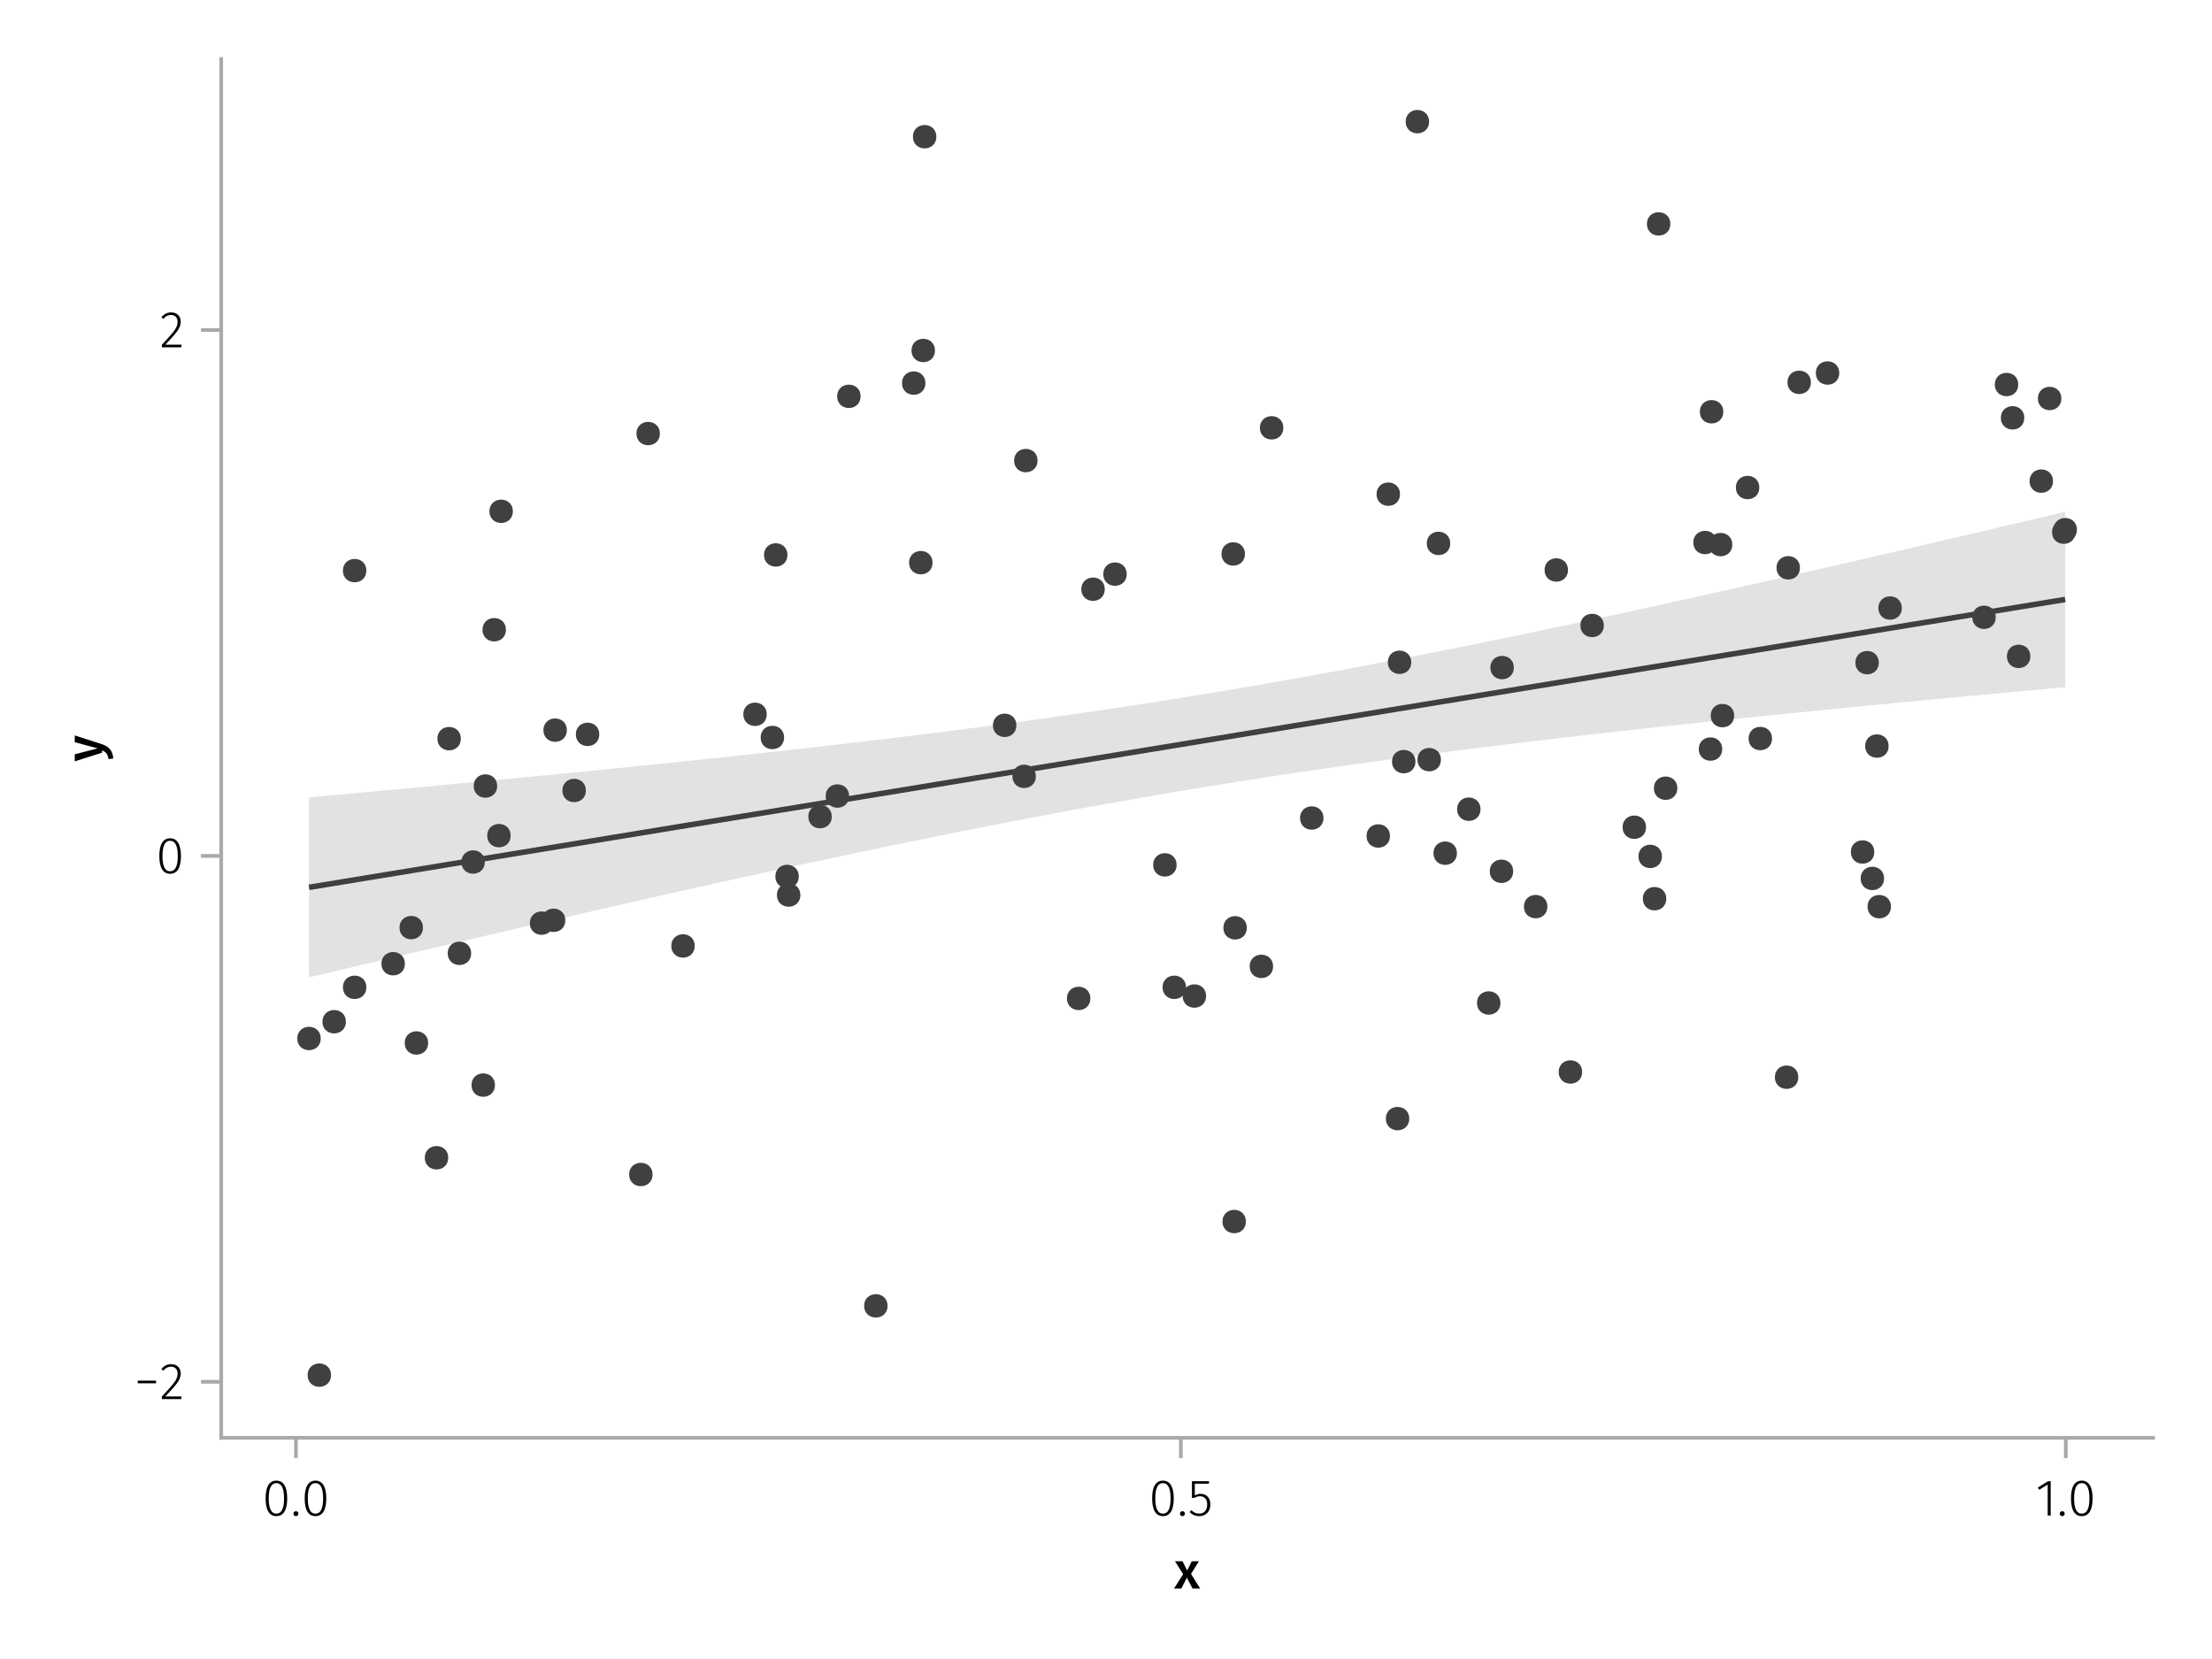<?xml version="1.0" encoding="UTF-8"?>
<svg xmlns="http://www.w3.org/2000/svg" xmlns:xlink="http://www.w3.org/1999/xlink" width="600" height="450" viewBox="0 0 600 450">
<defs>
<g>
<g id="glyph-0-0-a654a5a3">
<path d="M 4.562 -3.969 L 7.047 0 L 4.969 0 L 3.438 -2.938 L 1.938 0 L -0.047 0 L 2.422 -3.906 L 0.203 -7.406 L 2.25 -7.406 L 3.516 -4.891 L 4.766 -7.406 L 6.703 -7.406 Z M 4.562 -3.969 "/>
</g>
<g id="glyph-1-0-a654a5a3">
<path d="M 3.844 -9.469 C 4.812 -9.469 5.539 -9.055 6.031 -8.234 C 6.531 -7.422 6.781 -6.223 6.781 -4.641 C 6.781 -3.078 6.531 -1.883 6.031 -1.062 C 5.531 -0.25 4.801 0.156 3.844 0.156 C 2.883 0.156 2.156 -0.25 1.656 -1.062 C 1.164 -1.883 0.922 -3.082 0.922 -4.656 C 0.922 -6.238 1.164 -7.438 1.656 -8.25 C 2.156 -9.062 2.883 -9.469 3.844 -9.469 Z M 3.844 -8.797 C 2.457 -8.797 1.766 -7.414 1.766 -4.656 C 1.766 -1.895 2.457 -0.516 3.844 -0.516 C 4.531 -0.516 5.047 -0.848 5.391 -1.516 C 5.742 -2.191 5.922 -3.234 5.922 -4.641 C 5.922 -6.055 5.742 -7.102 5.391 -7.781 C 5.047 -8.457 4.531 -8.797 3.844 -8.797 Z M 3.844 -8.797 "/>
</g>
<g id="glyph-1-1-a654a5a3">
<path d="M 3.156 -9.469 C 3.938 -9.469 4.555 -9.238 5.016 -8.781 C 5.484 -8.32 5.719 -7.734 5.719 -7.016 C 5.719 -6.41 5.586 -5.844 5.328 -5.312 C 5.078 -4.781 4.68 -4.195 4.141 -3.562 C 3.609 -2.926 2.742 -1.977 1.547 -0.719 L 5.969 -0.719 L 5.859 0 L 0.609 0 L 0.609 -0.688 C 1.879 -2.051 2.789 -3.062 3.344 -3.719 C 3.906 -4.375 4.301 -4.941 4.531 -5.422 C 4.758 -5.898 4.875 -6.414 4.875 -6.969 C 4.875 -7.52 4.711 -7.957 4.391 -8.281 C 4.066 -8.613 3.641 -8.781 3.109 -8.781 C 2.68 -8.781 2.301 -8.691 1.969 -8.516 C 1.633 -8.336 1.316 -8.07 1.016 -7.719 L 0.469 -8.141 C 0.832 -8.586 1.234 -8.922 1.672 -9.141 C 2.109 -9.359 2.602 -9.469 3.156 -9.469 Z M 3.156 -9.469 "/>
</g>
<g id="glyph-2-0-a654a5a3">
<path d="M 1.438 -1.172 C 1.633 -1.172 1.797 -1.109 1.922 -0.984 C 2.047 -0.859 2.109 -0.703 2.109 -0.516 C 2.109 -0.316 2.047 -0.156 1.922 -0.031 C 1.797 0.094 1.633 0.156 1.438 0.156 C 1.25 0.156 1.086 0.094 0.953 -0.031 C 0.828 -0.164 0.766 -0.328 0.766 -0.516 C 0.766 -0.703 0.828 -0.859 0.953 -0.984 C 1.086 -1.109 1.25 -1.172 1.438 -1.172 Z M 1.438 -1.172 "/>
</g>
<g id="glyph-2-1-a654a5a3">
<path d="M 3.844 -9.469 C 4.812 -9.469 5.539 -9.055 6.031 -8.234 C 6.531 -7.422 6.781 -6.223 6.781 -4.641 C 6.781 -3.078 6.531 -1.883 6.031 -1.062 C 5.531 -0.25 4.801 0.156 3.844 0.156 C 2.883 0.156 2.156 -0.25 1.656 -1.062 C 1.164 -1.883 0.922 -3.082 0.922 -4.656 C 0.922 -6.238 1.164 -7.438 1.656 -8.25 C 2.156 -9.062 2.883 -9.469 3.844 -9.469 Z M 3.844 -8.797 C 2.457 -8.797 1.766 -7.414 1.766 -4.656 C 1.766 -1.895 2.457 -0.516 3.844 -0.516 C 4.531 -0.516 5.047 -0.848 5.391 -1.516 C 5.742 -2.191 5.922 -3.234 5.922 -4.641 C 5.922 -6.055 5.742 -7.102 5.391 -7.781 C 5.047 -8.457 4.531 -8.797 3.844 -8.797 Z M 3.844 -8.797 "/>
</g>
<g id="glyph-3-0-a654a5a3">
<path d="M 3.844 -9.469 C 4.812 -9.469 5.539 -9.055 6.031 -8.234 C 6.531 -7.422 6.781 -6.223 6.781 -4.641 C 6.781 -3.078 6.531 -1.883 6.031 -1.062 C 5.531 -0.25 4.801 0.156 3.844 0.156 C 2.883 0.156 2.156 -0.25 1.656 -1.062 C 1.164 -1.883 0.922 -3.082 0.922 -4.656 C 0.922 -6.238 1.164 -7.438 1.656 -8.25 C 2.156 -9.062 2.883 -9.469 3.844 -9.469 Z M 3.844 -8.797 C 2.457 -8.797 1.766 -7.414 1.766 -4.656 C 1.766 -1.895 2.457 -0.516 3.844 -0.516 C 4.531 -0.516 5.047 -0.848 5.391 -1.516 C 5.742 -2.191 5.922 -3.234 5.922 -4.641 C 5.922 -6.055 5.742 -7.102 5.391 -7.781 C 5.047 -8.457 4.531 -8.797 3.844 -8.797 Z M 3.844 -8.797 "/>
</g>
<g id="glyph-3-1-a654a5a3">
<path d="M 4.094 -9.312 L 4.094 0 L 3.281 0 L 3.281 -8.406 L 0.984 -6.984 L 0.609 -7.594 L 3.391 -9.312 Z M 4.094 -9.312 "/>
</g>
<g id="glyph-4-0-a654a5a3">
<path d="M 1.438 -1.172 C 1.633 -1.172 1.797 -1.109 1.922 -0.984 C 2.047 -0.859 2.109 -0.703 2.109 -0.516 C 2.109 -0.316 2.047 -0.156 1.922 -0.031 C 1.797 0.094 1.633 0.156 1.438 0.156 C 1.25 0.156 1.086 0.094 0.953 -0.031 C 0.828 -0.164 0.766 -0.328 0.766 -0.516 C 0.766 -0.703 0.828 -0.859 0.953 -0.984 C 1.086 -1.109 1.25 -1.172 1.438 -1.172 Z M 1.438 -1.172 "/>
</g>
<g id="glyph-4-1-a654a5a3">
<path d="M 5.672 -8.641 L 1.891 -8.641 L 1.891 -5.453 C 2.398 -5.742 2.93 -5.891 3.484 -5.891 C 4.285 -5.891 4.922 -5.629 5.391 -5.109 C 5.867 -4.598 6.109 -3.895 6.109 -3 C 6.109 -2.395 5.984 -1.848 5.734 -1.359 C 5.484 -0.879 5.129 -0.504 4.672 -0.234 C 4.223 0.023 3.703 0.156 3.109 0.156 C 2.066 0.156 1.188 -0.219 0.469 -0.969 L 0.984 -1.453 C 1.273 -1.141 1.586 -0.906 1.922 -0.75 C 2.266 -0.602 2.66 -0.531 3.109 -0.531 C 3.773 -0.531 4.297 -0.75 4.672 -1.188 C 5.055 -1.633 5.25 -2.242 5.25 -3.016 C 5.25 -3.754 5.07 -4.305 4.719 -4.672 C 4.375 -5.047 3.898 -5.234 3.297 -5.234 C 3.004 -5.234 2.742 -5.195 2.516 -5.125 C 2.285 -5.062 2.031 -4.945 1.75 -4.781 L 1.109 -4.781 L 1.109 -9.312 L 5.797 -9.312 Z M 5.672 -8.641 "/>
</g>
<g id="glyph-5-0-a654a5a3">
<path d="M 1.438 -1.172 C 1.633 -1.172 1.797 -1.109 1.922 -0.984 C 2.047 -0.859 2.109 -0.703 2.109 -0.516 C 2.109 -0.316 2.047 -0.156 1.922 -0.031 C 1.797 0.094 1.633 0.156 1.438 0.156 C 1.25 0.156 1.086 0.094 0.953 -0.031 C 0.828 -0.164 0.766 -0.328 0.766 -0.516 C 0.766 -0.703 0.828 -0.859 0.953 -0.984 C 1.086 -1.109 1.25 -1.172 1.438 -1.172 Z M 1.438 -1.172 "/>
</g>
<g id="glyph-6-0-a654a5a3">
<path d="M 0.031 -4.656 C 0.945 -4.363 1.656 -3.91 2.156 -3.297 C 2.664 -2.691 2.961 -1.863 3.047 -0.812 L 1.75 -0.625 C 1.676 -1.113 1.57 -1.504 1.438 -1.797 C 1.301 -2.086 1.117 -2.32 0.891 -2.5 C 0.672 -2.676 0.375 -2.844 0 -3 L 0 -2.375 L -7.406 -0.031 L -7.406 -1.938 L -1.188 -3.547 L -7.406 -5.219 L -7.406 -7.062 Z M 0.031 -4.656 "/>
</g>
<g id="glyph-7-0-a654a5a3">
<path d="M 0.969 -4.281 L 0.969 -5 L 5.938 -5 L 5.938 -4.281 Z M 0.969 -4.281 "/>
</g>
<g id="glyph-7-1-a654a5a3">
<path d="M 3.844 -9.469 C 4.812 -9.469 5.539 -9.055 6.031 -8.234 C 6.531 -7.422 6.781 -6.223 6.781 -4.641 C 6.781 -3.078 6.531 -1.883 6.031 -1.062 C 5.531 -0.25 4.801 0.156 3.844 0.156 C 2.883 0.156 2.156 -0.25 1.656 -1.062 C 1.164 -1.883 0.922 -3.082 0.922 -4.656 C 0.922 -6.238 1.164 -7.438 1.656 -8.25 C 2.156 -9.062 2.883 -9.469 3.844 -9.469 Z M 3.844 -8.797 C 2.457 -8.797 1.766 -7.414 1.766 -4.656 C 1.766 -1.895 2.457 -0.516 3.844 -0.516 C 4.531 -0.516 5.047 -0.848 5.391 -1.516 C 5.742 -2.191 5.922 -3.234 5.922 -4.641 C 5.922 -6.055 5.742 -7.102 5.391 -7.781 C 5.047 -8.457 4.531 -8.797 3.844 -8.797 Z M 3.844 -8.797 "/>
</g>
</g>
</defs>
<rect x="-60" y="-45" width="720" height="540" fill="rgb(100%, 100%, 100%)" fill-opacity="1"/>
<path fill-rule="nonzero" fill="rgb(100%, 100%, 100%)" fill-opacity="1" d="M 60 390 L 584 390 L 584 16 L 60 16 Z M 60 390 "/>
<g fill="rgb(0%, 0%, 0%)" fill-opacity="1">
<use xlink:href="#glyph-0-0-a654a5a3" x="318.5" y="430.89"/>
</g>
<g fill="rgb(0%, 0%, 0%)" fill-opacity="1">
<use xlink:href="#glyph-1-0-a654a5a3" x="71.126" y="411.09"/>
</g>
<g fill="rgb(0%, 0%, 0%)" fill-opacity="1">
<use xlink:href="#glyph-2-0-a654a5a3" x="78.826" y="411.09"/>
</g>
<g fill="rgb(0%, 0%, 0%)" fill-opacity="1">
<use xlink:href="#glyph-2-1-a654a5a3" x="81.724" y="411.09"/>
</g>
<g fill="rgb(0%, 0%, 0%)" fill-opacity="1">
<use xlink:href="#glyph-3-0-a654a5a3" x="311.599" y="411.09"/>
</g>
<g fill="rgb(0%, 0%, 0%)" fill-opacity="1">
<use xlink:href="#glyph-4-0-a654a5a3" x="319.299" y="411.09"/>
</g>
<g fill="rgb(0%, 0%, 0%)" fill-opacity="1">
<use xlink:href="#glyph-4-1-a654a5a3" x="322.197" y="411.09"/>
</g>
<g fill="rgb(0%, 0%, 0%)" fill-opacity="1">
<use xlink:href="#glyph-3-1-a654a5a3" x="552.149" y="411.09"/>
</g>
<g fill="rgb(0%, 0%, 0%)" fill-opacity="1">
<use xlink:href="#glyph-5-0-a654a5a3" x="557.931" y="411.09"/>
</g>
<g fill="rgb(0%, 0%, 0%)" fill-opacity="1">
<use xlink:href="#glyph-3-0-a654a5a3" x="560.829" y="411.09"/>
</g>
<g fill="rgb(0%, 0%, 0%)" fill-opacity="1">
<use xlink:href="#glyph-6-0-a654a5a3" x="27.682" y="206.542"/>
</g>
<g fill="rgb(0%, 0%, 0%)" fill-opacity="1">
<use xlink:href="#glyph-7-0-a654a5a3" x="36.392" y="379.497"/>
</g>
<g fill="rgb(0%, 0%, 0%)" fill-opacity="1">
<use xlink:href="#glyph-1-1-a654a5a3" x="43.294" y="379.497"/>
</g>
<g fill="rgb(0%, 0%, 0%)" fill-opacity="1">
<use xlink:href="#glyph-7-1-a654a5a3" x="42.3" y="236.855"/>
</g>
<g fill="rgb(0%, 0%, 0%)" fill-opacity="1">
<use xlink:href="#glyph-1-1-a654a5a3" x="43.294" y="94.213"/>
</g>
<path fill="none" stroke-width="1.5" stroke-linecap="butt" stroke-linejoin="miter" stroke="rgb(25.098%, 25.098%, 25.098%)" stroke-opacity="1" stroke-miterlimit="2" d="M 83.816 240.688 L 88.605 239.906 L 91 239.512 L 93.395 239.121 L 95.789 238.727 L 98.18 238.336 L 100.574 237.941 L 102.969 237.551 L 105.363 237.156 L 107.758 236.766 L 110.148 236.375 L 112.543 235.98 L 114.938 235.59 L 117.332 235.195 L 119.727 234.805 L 122.117 234.41 L 124.512 234.02 L 126.906 233.625 L 129.301 233.234 L 131.695 232.84 L 134.086 232.449 L 136.48 232.059 L 138.875 231.664 L 141.27 231.273 L 143.664 230.879 L 146.055 230.488 L 148.449 230.094 L 150.844 229.703 L 153.238 229.309 L 155.633 228.918 L 158.027 228.523 L 160.418 228.133 L 162.812 227.742 L 165.207 227.348 L 167.602 226.957 L 169.996 226.562 L 172.387 226.172 L 174.781 225.777 L 177.176 225.387 L 179.57 224.992 L 181.965 224.602 L 184.355 224.207 L 189.145 223.426 L 191.539 223.031 L 193.934 222.641 L 196.328 222.246 L 198.719 221.855 L 201.113 221.461 L 203.508 221.07 L 205.902 220.676 L 208.297 220.285 L 210.688 219.891 L 215.477 219.109 L 217.871 218.715 L 220.266 218.324 L 222.656 217.93 L 225.051 217.539 L 227.445 217.145 L 229.84 216.754 L 232.234 216.359 L 234.625 215.969 L 237.02 215.574 L 241.809 214.793 L 244.203 214.398 L 246.594 214.008 L 248.988 213.613 L 251.383 213.223 L 253.777 212.828 L 256.172 212.438 L 258.566 212.043 L 260.957 211.652 L 263.352 211.258 L 268.141 210.477 L 270.535 210.082 L 272.926 209.691 L 275.32 209.297 L 277.715 208.906 L 280.109 208.512 L 282.504 208.121 L 284.895 207.727 L 289.684 206.945 L 292.078 206.551 L 294.473 206.16 L 296.863 205.766 L 299.258 205.375 L 301.652 204.98 L 304.047 204.59 L 306.441 204.195 L 308.836 203.805 L 311.227 203.41 L 316.016 202.629 L 318.41 202.234 L 320.805 201.844 L 323.195 201.449 L 325.59 201.059 L 327.984 200.664 L 330.379 200.273 L 332.773 199.879 L 335.164 199.488 L 337.559 199.094 L 342.348 198.312 L 344.742 197.918 L 347.133 197.527 L 349.527 197.133 L 351.922 196.742 L 354.316 196.348 L 356.711 195.957 L 359.105 195.562 L 361.496 195.172 L 363.891 194.777 L 368.68 193.996 L 371.074 193.602 L 373.465 193.211 L 375.859 192.816 L 378.254 192.426 L 380.648 192.031 L 383.043 191.641 L 385.434 191.246 L 387.828 190.855 L 390.223 190.461 L 395.012 189.68 L 397.402 189.285 L 399.797 188.895 L 402.191 188.5 L 404.586 188.109 L 406.98 187.715 L 409.375 187.324 L 411.766 186.93 L 414.16 186.539 L 416.555 186.145 L 421.344 185.363 L 423.734 184.969 L 426.129 184.578 L 428.523 184.184 L 430.918 183.793 L 433.312 183.398 L 435.703 183.008 L 438.098 182.613 L 442.887 181.832 L 445.281 181.438 L 447.672 181.047 L 450.066 180.652 L 452.461 180.262 L 454.855 179.867 L 457.25 179.477 L 459.645 179.082 L 462.035 178.691 L 464.43 178.297 L 469.219 177.516 L 471.613 177.121 L 474.004 176.73 L 476.398 176.336 L 478.793 175.945 L 481.188 175.551 L 483.582 175.16 L 485.973 174.766 L 488.367 174.375 L 490.762 173.98 L 495.551 173.199 L 497.945 172.805 L 500.336 172.414 L 502.73 172.02 L 505.125 171.629 L 507.52 171.234 L 509.914 170.844 L 512.305 170.449 L 514.699 170.059 L 517.094 169.664 L 521.883 168.883 L 524.273 168.488 L 526.668 168.098 L 529.062 167.703 L 531.457 167.312 L 533.852 166.918 L 536.242 166.527 L 538.637 166.133 L 541.031 165.742 L 543.426 165.348 L 545.82 164.957 L 548.211 164.566 L 550.605 164.172 L 553 163.781 L 555.395 163.387 L 557.789 162.996 L 560.184 162.602 "/>
<path fill-rule="nonzero" fill="rgb(25.098%, 25.098%, 25.098%)" fill-opacity="0.15" d="M 83.816 216.273 L 86.211 216.059 L 88.605 215.84 L 91 215.625 L 95.789 215.188 L 98.18 214.973 L 100.574 214.754 L 102.969 214.531 L 107.758 214.094 L 110.148 213.871 L 119.727 212.98 L 122.117 212.754 L 124.512 212.531 L 131.695 211.852 L 134.086 211.625 L 136.48 211.395 L 138.875 211.168 L 143.664 210.707 L 146.055 210.473 L 148.449 210.242 L 155.633 209.539 L 158.027 209.301 L 160.418 209.066 L 162.812 208.828 L 165.207 208.586 L 167.602 208.348 L 169.996 208.105 L 172.387 207.863 L 174.781 207.621 L 181.965 206.883 L 184.355 206.637 L 189.145 206.137 L 196.328 205.375 L 198.719 205.121 L 203.508 204.605 L 208.297 204.082 L 210.688 203.816 L 215.477 203.285 L 220.266 202.746 L 222.656 202.473 L 227.445 201.926 L 229.84 201.645 L 232.234 201.367 L 234.625 201.086 L 239.414 200.516 L 244.203 199.938 L 246.594 199.645 L 253.777 198.754 L 258.566 198.145 L 260.957 197.84 L 263.352 197.527 L 265.746 197.219 L 270.535 196.586 L 272.926 196.266 L 275.32 195.941 L 280.109 195.285 L 282.504 194.953 L 284.895 194.621 L 289.684 193.941 L 292.078 193.598 L 294.473 193.25 L 296.863 192.898 L 299.258 192.547 L 301.652 192.191 L 304.047 191.828 L 306.441 191.469 L 308.836 191.102 L 311.227 190.73 L 313.621 190.359 L 318.41 189.602 L 320.805 189.219 L 323.195 188.832 L 327.984 188.051 L 332.773 187.254 L 335.164 186.848 L 337.559 186.441 L 342.348 185.621 L 344.742 185.203 L 347.133 184.781 L 349.527 184.359 L 351.922 183.934 L 354.316 183.504 L 356.711 183.07 L 359.105 182.633 L 361.496 182.195 L 363.891 181.754 L 366.285 181.309 L 368.68 180.859 L 371.074 180.406 L 373.465 179.953 L 375.859 179.496 L 380.648 178.574 L 383.043 178.105 L 385.434 177.641 L 390.223 176.695 L 392.617 176.219 L 395.012 175.738 L 397.402 175.258 L 399.797 174.773 L 406.98 173.309 L 409.375 172.812 L 411.766 172.316 L 414.16 171.82 L 418.949 170.82 L 421.344 170.316 L 423.734 169.809 L 428.523 168.793 L 430.918 168.281 L 433.312 167.766 L 435.703 167.25 L 438.098 166.734 L 442.887 165.695 L 445.281 165.172 L 447.672 164.648 L 450.066 164.125 L 454.855 163.07 L 457.25 162.539 L 459.645 162.012 L 462.035 161.477 L 464.43 160.945 L 469.219 159.875 L 471.613 159.336 L 474.004 158.797 L 478.793 157.719 L 483.582 156.633 L 485.973 156.086 L 488.367 155.543 L 495.551 153.902 L 497.945 153.352 L 500.336 152.801 L 507.52 151.148 L 509.914 150.594 L 512.305 150.039 L 517.094 148.93 L 521.883 147.812 L 524.273 147.258 L 526.668 146.699 L 529.062 146.137 L 531.457 145.578 L 533.852 145.016 L 536.242 144.457 L 541.031 143.332 L 543.426 142.766 L 545.82 142.203 L 548.211 141.641 L 560.184 138.809 L 560.184 186.398 L 557.789 186.613 L 550.605 187.27 L 548.211 187.492 L 545.82 187.711 L 543.426 187.934 L 541.031 188.152 L 536.242 188.598 L 533.852 188.82 L 531.457 189.047 L 529.062 189.27 L 524.273 189.723 L 521.883 189.949 L 517.094 190.402 L 512.305 190.863 L 509.914 191.094 L 505.125 191.555 L 500.336 192.023 L 497.945 192.258 L 495.551 192.492 L 485.973 193.445 L 483.582 193.688 L 476.398 194.414 L 474.004 194.66 L 471.613 194.906 L 469.219 195.152 L 462.035 195.902 L 459.645 196.156 L 457.25 196.41 L 454.855 196.668 L 452.461 196.922 L 450.066 197.18 L 447.672 197.441 L 445.281 197.703 L 442.887 197.965 L 435.703 198.762 L 433.312 199.035 L 430.918 199.305 L 426.129 199.852 L 423.734 200.129 L 421.344 200.41 L 418.949 200.688 L 411.766 201.543 L 409.375 201.832 L 404.586 202.418 L 399.797 203.012 L 397.402 203.312 L 395.012 203.617 L 392.617 203.922 L 390.223 204.23 L 385.434 204.855 L 383.043 205.172 L 378.254 205.812 L 375.859 206.137 L 373.465 206.465 L 371.074 206.797 L 368.68 207.129 L 366.285 207.465 L 363.891 207.805 L 361.496 208.148 L 359.105 208.492 L 354.316 209.195 L 349.527 209.906 L 347.133 210.27 L 344.742 210.633 L 342.348 211 L 335.164 212.125 L 332.773 212.508 L 330.379 212.891 L 325.59 213.672 L 323.195 214.066 L 320.805 214.465 L 318.41 214.867 L 313.621 215.68 L 311.227 216.094 L 308.836 216.508 L 306.441 216.926 L 304.047 217.348 L 301.652 217.773 L 296.863 218.633 L 294.473 219.066 L 292.078 219.504 L 289.684 219.945 L 284.895 220.836 L 282.504 221.285 L 280.109 221.738 L 277.715 222.195 L 272.926 223.117 L 270.535 223.582 L 268.141 224.047 L 260.957 225.465 L 258.566 225.945 L 253.777 226.906 L 251.383 227.391 L 248.988 227.879 L 246.594 228.371 L 244.203 228.863 L 241.809 229.355 L 239.414 229.852 L 234.625 230.852 L 232.234 231.355 L 229.84 231.859 L 225.051 232.875 L 222.656 233.387 L 220.266 233.898 L 215.477 234.93 L 210.688 235.969 L 208.297 236.488 L 203.508 237.535 L 198.719 238.59 L 196.328 239.117 L 189.145 240.711 L 184.355 241.781 L 181.965 242.32 L 179.57 242.855 L 177.176 243.395 L 174.781 243.938 L 172.387 244.477 L 169.996 245.02 L 167.602 245.562 L 165.207 246.109 L 162.812 246.652 L 160.418 247.199 L 158.027 247.75 L 155.633 248.297 L 146.055 250.5 L 143.664 251.055 L 134.086 253.273 L 131.695 253.832 L 122.117 256.066 L 119.727 256.625 L 110.148 258.875 L 107.758 259.438 L 105.363 260.004 L 102.969 260.566 L 98.18 261.699 L 95.789 262.266 L 91 263.398 L 88.605 263.969 L 86.211 264.535 L 83.816 265.105 Z M 83.816 216.273 "/>
<path fill-rule="nonzero" fill="rgb(25.098%, 25.098%, 25.098%)" fill-opacity="1" d="M 377.023 226.762 C 377.023 222.531 370.68 222.531 370.68 226.762 C 370.68 230.992 377.023 230.992 377.023 226.762 Z M 377.023 226.762 "/>
<path fill-rule="nonzero" fill="rgb(25.098%, 25.098%, 25.098%)" fill-opacity="1" d="M 379.738 134.043 C 379.738 129.812 373.395 129.812 373.395 134.043 C 373.395 138.27 379.738 138.27 379.738 134.043 Z M 379.738 134.043 "/>
<path fill-rule="nonzero" fill="rgb(25.098%, 25.098%, 25.098%)" fill-opacity="1" d="M 511.043 238.273 C 511.043 234.043 504.699 234.043 504.699 238.273 C 504.699 242.504 511.043 242.504 511.043 238.273 Z M 511.043 238.273 "/>
<path fill-rule="nonzero" fill="rgb(25.098%, 25.098%, 25.098%)" fill-opacity="1" d="M 467.434 111.688 C 467.434 107.457 461.086 107.457 461.086 111.688 C 461.086 115.918 467.434 115.918 467.434 111.688 Z M 467.434 111.688 "/>
<path fill-rule="nonzero" fill="rgb(25.098%, 25.098%, 25.098%)" fill-opacity="1" d="M 93.812 277.137 C 93.812 272.91 87.469 272.91 87.469 277.137 C 87.469 281.367 93.812 281.367 93.812 277.137 Z M 93.812 277.137 "/>
<path fill-rule="nonzero" fill="rgb(25.098%, 25.098%, 25.098%)" fill-opacity="1" d="M 390.84 206.055 C 390.84 201.824 384.492 201.824 384.492 206.055 C 384.492 210.285 390.84 210.285 390.84 206.055 Z M 390.84 206.055 "/>
<path fill-rule="nonzero" fill="rgb(25.098%, 25.098%, 25.098%)" fill-opacity="1" d="M 382.797 179.641 C 382.797 175.41 376.453 175.41 376.453 179.641 C 376.453 183.871 382.797 183.871 382.797 179.641 Z M 382.797 179.641 "/>
<path fill-rule="nonzero" fill="rgb(25.098%, 25.098%, 25.098%)" fill-opacity="1" d="M 251.012 103.918 C 251.012 99.688 244.668 99.688 244.668 103.918 C 244.668 108.148 251.012 108.148 251.012 103.918 Z M 251.012 103.918 "/>
<path fill-rule="nonzero" fill="rgb(25.098%, 25.098%, 25.098%)" fill-opacity="1" d="M 512.277 202.367 C 512.277 198.137 505.93 198.137 505.93 202.367 C 505.93 206.598 512.277 206.598 512.277 202.367 Z M 512.277 202.367 "/>
<path fill-rule="nonzero" fill="rgb(25.098%, 25.098%, 25.098%)" fill-opacity="1" d="M 188.438 256.586 C 188.438 252.355 182.094 252.355 182.094 256.586 C 182.094 260.816 188.438 260.816 188.438 256.586 Z M 188.438 256.586 "/>
<path fill-rule="nonzero" fill="rgb(25.098%, 25.098%, 25.098%)" fill-opacity="1" d="M 383.934 206.59 C 383.934 202.359 377.59 202.359 377.59 206.59 C 377.59 210.82 383.934 210.82 383.934 206.59 Z M 383.934 206.59 "/>
<path fill-rule="nonzero" fill="rgb(25.098%, 25.098%, 25.098%)" fill-opacity="1" d="M 230.312 215.922 C 230.312 211.691 223.969 211.691 223.969 215.922 C 223.969 220.152 230.312 220.152 230.312 215.922 Z M 230.312 215.922 "/>
<path fill-rule="nonzero" fill="rgb(25.098%, 25.098%, 25.098%)" fill-opacity="1" d="M 99.371 267.805 C 99.371 263.574 93.027 263.574 93.027 267.805 C 93.027 272.035 99.371 272.035 99.371 267.805 Z M 99.371 267.805 "/>
<path fill-rule="nonzero" fill="rgb(25.098%, 25.098%, 25.098%)" fill-opacity="1" d="M 127.793 258.59 C 127.793 254.359 121.449 254.359 121.449 258.59 C 121.449 262.82 127.793 262.82 127.793 258.59 Z M 127.793 258.59 "/>
<path fill-rule="nonzero" fill="rgb(25.098%, 25.098%, 25.098%)" fill-opacity="1" d="M 178.984 117.602 C 178.984 113.371 172.641 113.371 172.641 117.602 C 172.641 121.832 178.984 121.832 178.984 117.602 Z M 178.984 117.602 "/>
<path fill-rule="nonzero" fill="rgb(25.098%, 25.098%, 25.098%)" fill-opacity="1" d="M 419.715 245.914 C 419.715 241.688 413.371 241.688 413.371 245.914 C 413.371 250.145 419.715 250.145 419.715 245.914 Z M 419.715 245.914 "/>
<path fill-rule="nonzero" fill="rgb(25.098%, 25.098%, 25.098%)" fill-opacity="1" d="M 547.438 104.305 C 547.438 100.078 541.094 100.078 541.094 104.305 C 541.094 108.535 547.438 108.535 547.438 104.305 Z M 547.438 104.305 "/>
<path fill-rule="nonzero" fill="rgb(25.098%, 25.098%, 25.098%)" fill-opacity="1" d="M 134.25 294.328 C 134.25 290.098 127.906 290.098 127.906 294.328 C 127.906 298.559 134.25 298.559 134.25 294.328 Z M 134.25 294.328 "/>
<path fill-rule="nonzero" fill="rgb(25.098%, 25.098%, 25.098%)" fill-opacity="1" d="M 99.367 154.781 C 99.367 150.551 93.023 150.551 93.023 154.781 C 93.023 159.012 99.367 159.012 99.367 154.781 Z M 99.367 154.781 "/>
<path fill-rule="nonzero" fill="rgb(25.098%, 25.098%, 25.098%)" fill-opacity="1" d="M 177 318.578 C 177 314.348 170.656 314.348 170.656 318.578 C 170.656 322.809 177 322.809 177 318.578 Z M 177 318.578 "/>
<path fill-rule="nonzero" fill="rgb(25.098%, 25.098%, 25.098%)" fill-opacity="1" d="M 541.328 167.441 C 541.328 163.211 534.984 163.211 534.984 167.441 C 534.984 171.672 541.328 171.672 541.328 167.441 Z M 541.328 167.441 "/>
<path fill-rule="nonzero" fill="rgb(25.098%, 25.098%, 25.098%)" fill-opacity="1" d="M 487.781 292.188 C 487.781 287.957 481.438 287.957 481.438 292.188 C 481.438 296.418 487.781 296.418 487.781 292.188 Z M 487.781 292.188 "/>
<path fill-rule="nonzero" fill="rgb(25.098%, 25.098%, 25.098%)" fill-opacity="1" d="M 410.613 181.078 C 410.613 176.848 404.27 176.848 404.27 181.078 C 404.27 185.309 410.613 185.309 410.613 181.078 Z M 410.613 181.078 "/>
<path fill-rule="nonzero" fill="rgb(25.098%, 25.098%, 25.098%)" fill-opacity="1" d="M 124.992 200.359 C 124.992 196.129 118.645 196.129 118.645 200.359 C 118.645 204.59 124.992 204.59 124.992 200.359 Z M 124.992 200.359 "/>
<path fill-rule="nonzero" fill="rgb(25.098%, 25.098%, 25.098%)" fill-opacity="1" d="M 488.227 154.016 C 488.227 149.785 481.883 149.785 481.883 154.016 C 481.883 158.246 488.227 158.246 488.227 154.016 Z M 488.227 154.016 "/>
<path fill-rule="nonzero" fill="rgb(25.098%, 25.098%, 25.098%)" fill-opacity="1" d="M 216.664 237.738 C 216.664 233.508 210.32 233.508 210.32 237.738 C 210.32 241.969 216.664 241.969 216.664 237.738 Z M 216.664 237.738 "/>
<path fill-rule="nonzero" fill="rgb(25.098%, 25.098%, 25.098%)" fill-opacity="1" d="M 425.309 154.605 C 425.309 150.375 418.965 150.375 418.965 154.605 C 418.965 158.836 425.309 158.836 425.309 154.605 Z M 425.309 154.605 "/>
<path fill-rule="nonzero" fill="rgb(25.098%, 25.098%, 25.098%)" fill-opacity="1" d="M 556.867 130.5 C 556.867 126.27 550.52 126.27 550.52 130.5 C 550.52 134.727 556.867 134.727 556.867 130.5 Z M 556.867 130.5 "/>
<path fill-rule="nonzero" fill="rgb(25.098%, 25.098%, 25.098%)" fill-opacity="1" d="M 134.848 213.207 C 134.848 208.977 128.5 208.977 128.5 213.207 C 128.5 217.438 134.848 217.438 134.848 213.207 Z M 134.848 213.207 "/>
<path fill-rule="nonzero" fill="rgb(25.098%, 25.098%, 25.098%)" fill-opacity="1" d="M 435.027 169.656 C 435.027 165.43 428.684 165.43 428.684 169.656 C 428.684 173.887 435.027 173.887 435.027 169.656 Z M 435.027 169.656 "/>
<path fill-rule="nonzero" fill="rgb(25.098%, 25.098%, 25.098%)" fill-opacity="1" d="M 512.918 245.934 C 512.918 241.703 506.57 241.703 506.57 245.934 C 506.57 250.164 512.918 250.164 512.918 245.934 Z M 512.918 245.934 "/>
<path fill-rule="nonzero" fill="rgb(25.098%, 25.098%, 25.098%)" fill-opacity="1" d="M 429.145 290.77 C 429.145 286.539 422.801 286.539 422.801 290.77 C 422.801 295 429.145 295 429.145 290.77 Z M 429.145 290.77 "/>
<path fill-rule="nonzero" fill="rgb(25.098%, 25.098%, 25.098%)" fill-opacity="1" d="M 559.133 108.09 C 559.133 103.859 552.785 103.859 552.785 108.09 C 552.785 112.32 559.133 112.32 559.133 108.09 Z M 559.133 108.09 "/>
<path fill-rule="nonzero" fill="rgb(25.098%, 25.098%, 25.098%)" fill-opacity="1" d="M 401.586 219.492 C 401.586 215.262 395.238 215.262 395.238 219.492 C 395.238 223.723 401.586 223.723 401.586 219.492 Z M 401.586 219.492 "/>
<path fill-rule="nonzero" fill="rgb(25.098%, 25.098%, 25.098%)" fill-opacity="1" d="M 162.551 199.191 C 162.551 194.961 156.207 194.961 156.207 199.191 C 156.207 203.422 162.551 203.422 162.551 199.191 Z M 162.551 199.191 "/>
<path fill-rule="nonzero" fill="rgb(25.098%, 25.098%, 25.098%)" fill-opacity="1" d="M 109.816 261.406 C 109.816 257.176 103.473 257.176 103.473 261.406 C 103.473 265.637 109.816 265.637 109.816 261.406 Z M 109.816 261.406 "/>
<path fill-rule="nonzero" fill="rgb(25.098%, 25.098%, 25.098%)" fill-opacity="1" d="M 345.32 262.125 C 345.32 257.895 338.977 257.895 338.977 262.125 C 338.977 266.355 345.32 266.355 345.32 262.125 Z M 345.32 262.125 "/>
<path fill-rule="nonzero" fill="rgb(25.098%, 25.098%, 25.098%)" fill-opacity="1" d="M 213.586 150.527 C 213.586 146.297 207.242 146.297 207.242 150.527 C 207.242 154.758 213.586 154.758 213.586 150.527 Z M 213.586 150.527 "/>
<path fill-rule="nonzero" fill="rgb(25.098%, 25.098%, 25.098%)" fill-opacity="1" d="M 225.609 221.508 C 225.609 217.277 219.266 217.277 219.266 221.508 C 219.266 225.738 225.609 225.738 225.609 221.508 Z M 225.609 221.508 "/>
<path fill-rule="nonzero" fill="rgb(25.098%, 25.098%, 25.098%)" fill-opacity="1" d="M 337.684 150.258 C 337.684 146.027 331.34 146.027 331.34 150.258 C 331.34 154.484 337.684 154.484 337.684 150.258 Z M 337.684 150.258 "/>
<path fill-rule="nonzero" fill="rgb(25.098%, 25.098%, 25.098%)" fill-opacity="1" d="M 348.098 116.047 C 348.098 111.816 341.754 111.816 341.754 116.047 C 341.754 120.277 348.098 120.277 348.098 116.047 Z M 348.098 116.047 "/>
<path fill-rule="nonzero" fill="rgb(25.098%, 25.098%, 25.098%)" fill-opacity="1" d="M 253.977 37.082 C 253.977 32.852 247.633 32.852 247.633 37.082 C 247.633 41.309 253.977 41.309 253.977 37.082 Z M 253.977 37.082 "/>
<path fill-rule="nonzero" fill="rgb(25.098%, 25.098%, 25.098%)" fill-opacity="1" d="M 207.977 193.754 C 207.977 189.523 201.633 189.523 201.633 193.754 C 201.633 197.98 207.977 197.98 207.977 193.754 Z M 207.977 193.754 "/>
<path fill-rule="nonzero" fill="rgb(25.098%, 25.098%, 25.098%)" fill-opacity="1" d="M 240.746 354.211 C 240.746 349.98 234.402 349.98 234.402 354.211 C 234.402 358.441 240.746 358.441 240.746 354.211 Z M 240.746 354.211 "/>
<path fill-rule="nonzero" fill="rgb(25.098%, 25.098%, 25.098%)" fill-opacity="1" d="M 446.48 224.379 C 446.48 220.148 440.133 220.148 440.133 224.379 C 440.133 228.609 446.48 228.609 446.48 224.379 Z M 446.48 224.379 "/>
<path fill-rule="nonzero" fill="rgb(25.098%, 25.098%, 25.098%)" fill-opacity="1" d="M 549.078 113.34 C 549.078 109.109 542.734 109.109 542.734 113.34 C 542.734 117.566 549.078 117.566 549.078 113.34 Z M 549.078 113.34 "/>
<path fill-rule="nonzero" fill="rgb(25.098%, 25.098%, 25.098%)" fill-opacity="1" d="M 469.875 147.719 C 469.875 143.488 463.531 143.488 463.531 147.719 C 463.531 151.949 469.875 151.949 469.875 147.719 Z M 469.875 147.719 "/>
<path fill-rule="nonzero" fill="rgb(25.098%, 25.098%, 25.098%)" fill-opacity="1" d="M 470.383 194.109 C 470.383 189.879 464.035 189.879 464.035 194.109 C 464.035 198.34 470.383 198.34 470.383 194.109 Z M 470.383 194.109 "/>
<path fill-rule="nonzero" fill="rgb(25.098%, 25.098%, 25.098%)" fill-opacity="1" d="M 491.199 103.707 C 491.199 99.477 484.855 99.477 484.855 103.707 C 484.855 107.938 491.199 107.938 491.199 103.707 Z M 491.199 103.707 "/>
<path fill-rule="nonzero" fill="rgb(25.098%, 25.098%, 25.098%)" fill-opacity="1" d="M 358.984 221.887 C 358.984 217.656 352.637 217.656 352.637 221.887 C 352.637 226.113 358.984 226.113 358.984 221.887 Z M 358.984 221.887 "/>
<path fill-rule="nonzero" fill="rgb(25.098%, 25.098%, 25.098%)" fill-opacity="1" d="M 137.227 170.812 C 137.227 166.582 130.883 166.582 130.883 170.812 C 130.883 175.043 137.227 175.043 137.227 170.812 Z M 137.227 170.812 "/>
<path fill-rule="nonzero" fill="rgb(25.098%, 25.098%, 25.098%)" fill-opacity="1" d="M 305.613 155.73 C 305.613 151.5 299.27 151.5 299.27 155.73 C 299.27 159.961 305.613 159.961 305.613 155.73 Z M 305.613 155.73 "/>
<path fill-rule="nonzero" fill="rgb(25.098%, 25.098%, 25.098%)" fill-opacity="1" d="M 150.07 250.398 C 150.07 246.168 143.727 246.168 143.727 250.398 C 143.727 254.629 150.07 254.629 150.07 250.398 Z M 150.07 250.398 "/>
<path fill-rule="nonzero" fill="rgb(25.098%, 25.098%, 25.098%)" fill-opacity="1" d="M 393.367 147.395 C 393.367 143.164 387.023 143.164 387.023 147.395 C 387.023 151.625 393.367 151.625 393.367 147.395 Z M 393.367 147.395 "/>
<path fill-rule="nonzero" fill="rgb(25.098%, 25.098%, 25.098%)" fill-opacity="1" d="M 508.395 231.102 C 508.395 226.871 502.047 226.871 502.047 231.102 C 502.047 235.328 508.395 235.328 508.395 231.102 Z M 508.395 231.102 "/>
<path fill-rule="nonzero" fill="rgb(25.098%, 25.098%, 25.098%)" fill-opacity="1" d="M 395.18 231.426 C 395.18 227.195 388.832 227.195 388.832 231.426 C 388.832 235.656 395.18 235.656 395.18 231.426 Z M 395.18 231.426 "/>
<path fill-rule="nonzero" fill="rgb(25.098%, 25.098%, 25.098%)" fill-opacity="1" d="M 212.68 200.043 C 212.68 195.812 206.336 195.812 206.336 200.043 C 206.336 204.273 212.68 204.273 212.68 200.043 Z M 212.68 200.043 "/>
<path fill-rule="nonzero" fill="rgb(25.098%, 25.098%, 25.098%)" fill-opacity="1" d="M 89.789 373 C 89.789 368.77 83.445 368.77 83.445 373 C 83.445 377.23 89.789 377.23 89.789 373 Z M 89.789 373 "/>
<path fill-rule="nonzero" fill="rgb(25.098%, 25.098%, 25.098%)" fill-opacity="1" d="M 480.656 200.328 C 480.656 196.098 474.309 196.098 474.309 200.328 C 474.309 204.555 480.656 204.555 480.656 200.328 Z M 480.656 200.328 "/>
<path fill-rule="nonzero" fill="rgb(25.098%, 25.098%, 25.098%)" fill-opacity="1" d="M 281.426 124.93 C 281.426 120.699 275.082 120.699 275.082 124.93 C 275.082 129.16 281.426 129.16 281.426 124.93 Z M 281.426 124.93 "/>
<path fill-rule="nonzero" fill="rgb(25.098%, 25.098%, 25.098%)" fill-opacity="1" d="M 121.574 314.039 C 121.574 309.809 115.23 309.809 115.23 314.039 C 115.23 318.27 121.574 318.27 121.574 314.039 Z M 121.574 314.039 "/>
<path fill-rule="nonzero" fill="rgb(25.098%, 25.098%, 25.098%)" fill-opacity="1" d="M 299.656 159.82 C 299.656 155.594 293.309 155.594 293.309 159.82 C 293.309 164.051 299.656 164.051 299.656 159.82 Z M 299.656 159.82 "/>
<path fill-rule="nonzero" fill="rgb(25.098%, 25.098%, 25.098%)" fill-opacity="1" d="M 280.969 210.582 C 280.969 206.352 274.621 206.352 274.621 210.582 C 274.621 214.812 280.969 214.812 280.969 210.582 Z M 280.969 210.582 "/>
<path fill-rule="nonzero" fill="rgb(25.098%, 25.098%, 25.098%)" fill-opacity="1" d="M 321.699 267.805 C 321.699 263.574 315.352 263.574 315.352 267.805 C 315.352 272.035 321.699 272.035 321.699 267.805 Z M 321.699 267.805 "/>
<path fill-rule="nonzero" fill="rgb(25.098%, 25.098%, 25.098%)" fill-opacity="1" d="M 382.258 303.422 C 382.258 299.195 375.914 299.195 375.914 303.422 C 375.914 307.652 382.258 307.652 382.258 303.422 Z M 382.258 303.422 "/>
<path fill-rule="nonzero" fill="rgb(25.098%, 25.098%, 25.098%)" fill-opacity="1" d="M 319.145 234.598 C 319.145 230.367 312.801 230.367 312.801 234.598 C 312.801 238.828 319.145 238.828 319.145 234.598 Z M 319.145 234.598 "/>
<path fill-rule="nonzero" fill="rgb(25.098%, 25.098%, 25.098%)" fill-opacity="1" d="M 509.621 179.742 C 509.621 175.512 503.277 175.512 503.277 179.742 C 503.277 183.973 509.621 183.973 509.621 179.742 Z M 509.621 179.742 "/>
<path fill-rule="nonzero" fill="rgb(25.098%, 25.098%, 25.098%)" fill-opacity="1" d="M 454.969 213.797 C 454.969 209.566 448.625 209.566 448.625 213.797 C 448.625 218.027 454.969 218.027 454.969 213.797 Z M 454.969 213.797 "/>
<path fill-rule="nonzero" fill="rgb(25.098%, 25.098%, 25.098%)" fill-opacity="1" d="M 153.754 198.047 C 153.754 193.816 147.41 193.816 147.41 198.047 C 147.41 202.273 153.754 202.273 153.754 198.047 Z M 153.754 198.047 "/>
<path fill-rule="nonzero" fill="rgb(25.098%, 25.098%, 25.098%)" fill-opacity="1" d="M 337.941 331.34 C 337.941 327.113 331.598 327.113 331.598 331.34 C 331.598 335.57 337.941 335.57 337.941 331.34 Z M 337.941 331.34 "/>
<path fill-rule="nonzero" fill="rgb(25.098%, 25.098%, 25.098%)" fill-opacity="1" d="M 114.719 251.609 C 114.719 247.383 108.371 247.383 108.371 251.609 C 108.371 255.84 114.719 255.84 114.719 251.609 Z M 114.719 251.609 "/>
<path fill-rule="nonzero" fill="rgb(25.098%, 25.098%, 25.098%)" fill-opacity="1" d="M 158.91 214.422 C 158.91 210.191 152.562 210.191 152.562 214.422 C 152.562 218.648 158.91 218.648 158.91 214.422 Z M 158.91 214.422 "/>
<path fill-rule="nonzero" fill="rgb(25.098%, 25.098%, 25.098%)" fill-opacity="1" d="M 465.656 147.156 C 465.656 142.926 459.312 142.926 459.312 147.156 C 459.312 151.387 465.656 151.387 465.656 147.156 Z M 465.656 147.156 "/>
<path fill-rule="nonzero" fill="rgb(25.098%, 25.098%, 25.098%)" fill-opacity="1" d="M 217.09 242.781 C 217.09 238.551 210.746 238.551 210.746 242.781 C 210.746 247.012 217.09 247.012 217.09 242.781 Z M 217.09 242.781 "/>
<path fill-rule="nonzero" fill="rgb(25.098%, 25.098%, 25.098%)" fill-opacity="1" d="M 253.598 95.066 C 253.598 90.836 247.254 90.836 247.254 95.066 C 247.254 99.297 253.598 99.297 253.598 95.066 Z M 253.598 95.066 "/>
<path fill-rule="nonzero" fill="rgb(25.098%, 25.098%, 25.098%)" fill-opacity="1" d="M 138.508 226.66 C 138.508 222.43 132.164 222.43 132.164 226.66 C 132.164 230.891 138.508 230.891 138.508 226.66 Z M 138.508 226.66 "/>
<path fill-rule="nonzero" fill="rgb(25.098%, 25.098%, 25.098%)" fill-opacity="1" d="M 498.891 101.18 C 498.891 96.949 492.547 96.949 492.547 101.18 C 492.547 105.41 498.891 105.41 498.891 101.18 Z M 498.891 101.18 "/>
<path fill-rule="nonzero" fill="rgb(25.098%, 25.098%, 25.098%)" fill-opacity="1" d="M 116.125 282.906 C 116.125 278.676 109.781 278.676 109.781 282.906 C 109.781 287.133 116.125 287.133 116.125 282.906 Z M 116.125 282.906 "/>
<path fill-rule="nonzero" fill="rgb(25.098%, 25.098%, 25.098%)" fill-opacity="1" d="M 387.637 33 C 387.637 28.77 381.293 28.77 381.293 33 C 381.293 37.23 387.637 37.23 387.637 33 Z M 387.637 33 "/>
<path fill-rule="nonzero" fill="rgb(25.098%, 25.098%, 25.098%)" fill-opacity="1" d="M 233.43 107.504 C 233.43 103.277 227.086 103.277 227.086 107.504 C 227.086 111.734 233.43 111.734 233.43 107.504 Z M 233.43 107.504 "/>
<path fill-rule="nonzero" fill="rgb(25.098%, 25.098%, 25.098%)" fill-opacity="1" d="M 467.141 203.18 C 467.141 198.949 460.797 198.949 460.797 203.18 C 460.797 207.41 467.141 207.41 467.141 203.18 Z M 467.141 203.18 "/>
<path fill-rule="nonzero" fill="rgb(25.098%, 25.098%, 25.098%)" fill-opacity="1" d="M 131.5 233.824 C 131.5 229.594 125.156 229.594 125.156 233.824 C 125.156 238.051 131.5 238.051 131.5 233.824 Z M 131.5 233.824 "/>
<path fill-rule="nonzero" fill="rgb(25.098%, 25.098%, 25.098%)" fill-opacity="1" d="M 295.754 270.816 C 295.754 266.586 289.41 266.586 289.41 270.816 C 289.41 275.047 295.754 275.047 295.754 270.816 Z M 295.754 270.816 "/>
<path fill-rule="nonzero" fill="rgb(25.098%, 25.098%, 25.098%)" fill-opacity="1" d="M 450.789 232.297 C 450.789 228.066 444.441 228.066 444.441 232.297 C 444.441 236.527 450.789 236.527 450.789 232.297 Z M 450.789 232.297 "/>
<path fill-rule="nonzero" fill="rgb(25.098%, 25.098%, 25.098%)" fill-opacity="1" d="M 153.332 249.633 C 153.332 245.402 146.988 245.402 146.988 249.633 C 146.988 253.859 153.332 253.859 153.332 249.633 Z M 153.332 249.633 "/>
<path fill-rule="nonzero" fill="rgb(25.098%, 25.098%, 25.098%)" fill-opacity="1" d="M 139.109 138.691 C 139.109 134.461 132.762 134.461 132.762 138.691 C 132.762 142.918 139.109 142.918 139.109 138.691 Z M 139.109 138.691 "/>
<path fill-rule="nonzero" fill="rgb(25.098%, 25.098%, 25.098%)" fill-opacity="1" d="M 563.355 143.676 C 563.355 139.449 557.008 139.449 557.008 143.676 C 557.008 147.906 563.355 147.906 563.355 143.676 Z M 563.355 143.676 "/>
<path fill-rule="nonzero" fill="rgb(25.098%, 25.098%, 25.098%)" fill-opacity="1" d="M 410.441 236.336 C 410.441 232.105 404.098 232.105 404.098 236.336 C 404.098 240.566 410.441 240.566 410.441 236.336 Z M 410.441 236.336 "/>
<path fill-rule="nonzero" fill="rgb(25.098%, 25.098%, 25.098%)" fill-opacity="1" d="M 550.723 178.035 C 550.723 173.805 544.375 173.805 544.375 178.035 C 544.375 182.266 550.723 182.266 550.723 178.035 Z M 550.723 178.035 "/>
<path fill-rule="nonzero" fill="rgb(25.098%, 25.098%, 25.098%)" fill-opacity="1" d="M 406.988 272.059 C 406.988 267.828 400.641 267.828 400.641 272.059 C 400.641 276.289 406.988 276.289 406.988 272.059 Z M 406.988 272.059 "/>
<path fill-rule="nonzero" fill="rgb(25.098%, 25.098%, 25.098%)" fill-opacity="1" d="M 515.855 164.926 C 515.855 160.699 509.512 160.699 509.512 164.926 C 509.512 169.156 515.855 169.156 515.855 164.926 Z M 515.855 164.926 "/>
<path fill-rule="nonzero" fill="rgb(25.098%, 25.098%, 25.098%)" fill-opacity="1" d="M 477.203 132.242 C 477.203 128.012 470.859 128.012 470.859 132.242 C 470.859 136.473 477.203 136.473 477.203 132.242 Z M 477.203 132.242 "/>
<path fill-rule="nonzero" fill="rgb(25.098%, 25.098%, 25.098%)" fill-opacity="1" d="M 338.191 251.668 C 338.191 247.438 331.848 247.438 331.848 251.668 C 331.848 255.895 338.191 255.895 338.191 251.668 Z M 338.191 251.668 "/>
<path fill-rule="nonzero" fill="rgb(25.098%, 25.098%, 25.098%)" fill-opacity="1" d="M 451.969 243.77 C 451.969 239.539 445.625 239.539 445.625 243.77 C 445.625 248 451.969 248 451.969 243.77 Z M 451.969 243.77 "/>
<path fill-rule="nonzero" fill="rgb(25.098%, 25.098%, 25.098%)" fill-opacity="1" d="M 86.992 281.691 C 86.992 277.461 80.645 277.461 80.645 281.691 C 80.645 285.918 86.992 285.918 86.992 281.691 Z M 86.992 281.691 "/>
<path fill-rule="nonzero" fill="rgb(25.098%, 25.098%, 25.098%)" fill-opacity="1" d="M 453.074 60.734 C 453.074 56.504 446.73 56.504 446.73 60.734 C 446.73 64.965 453.074 64.965 453.074 60.734 Z M 453.074 60.734 "/>
<path fill-rule="nonzero" fill="rgb(25.098%, 25.098%, 25.098%)" fill-opacity="1" d="M 252.945 152.621 C 252.945 148.391 246.598 148.391 246.598 152.621 C 246.598 156.852 252.945 156.852 252.945 152.621 Z M 252.945 152.621 "/>
<path fill-rule="nonzero" fill="rgb(25.098%, 25.098%, 25.098%)" fill-opacity="1" d="M 327.145 270.172 C 327.145 265.945 320.797 265.945 320.797 270.172 C 320.797 274.402 327.145 274.402 327.145 270.172 Z M 327.145 270.172 "/>
<path fill-rule="nonzero" fill="rgb(25.098%, 25.098%, 25.098%)" fill-opacity="1" d="M 562.957 144.348 C 562.957 140.117 556.613 140.117 556.613 144.348 C 556.613 148.578 562.957 148.578 562.957 144.348 Z M 562.957 144.348 "/>
<path fill-rule="nonzero" fill="rgb(25.098%, 25.098%, 25.098%)" fill-opacity="1" d="M 275.688 196.742 C 275.688 192.512 269.344 192.512 269.344 196.742 C 269.344 200.973 275.688 200.973 275.688 196.742 Z M 275.688 196.742 "/>
<path fill="none" stroke-width="1" stroke-linecap="butt" stroke-linejoin="miter" stroke="rgb(66.275%, 66.275%, 66.275%)" stroke-opacity="1" stroke-miterlimit="1.155" d="M 80.277 390.5 L 80.277 395.5 "/>
<path fill="none" stroke-width="1" stroke-linecap="butt" stroke-linejoin="miter" stroke="rgb(66.275%, 66.275%, 66.275%)" stroke-opacity="1" stroke-miterlimit="1.155" d="M 320.309 390.5 L 320.309 395.5 "/>
<path fill="none" stroke-width="1" stroke-linecap="butt" stroke-linejoin="miter" stroke="rgb(66.275%, 66.275%, 66.275%)" stroke-opacity="1" stroke-miterlimit="1.155" d="M 560.34 390.5 L 560.34 395.5 "/>
<path fill="none" stroke-width="1" stroke-linecap="butt" stroke-linejoin="miter" stroke="rgb(66.275%, 66.275%, 66.275%)" stroke-opacity="1" stroke-miterlimit="1.155" d="M 59.5 374.809 L 54.5 374.809 "/>
<path fill="none" stroke-width="1" stroke-linecap="butt" stroke-linejoin="miter" stroke="rgb(66.275%, 66.275%, 66.275%)" stroke-opacity="1" stroke-miterlimit="1.155" d="M 59.5 232.164 L 54.5 232.164 "/>
<path fill="none" stroke-width="1" stroke-linecap="butt" stroke-linejoin="miter" stroke="rgb(66.275%, 66.275%, 66.275%)" stroke-opacity="1" stroke-miterlimit="1.155" d="M 59.5 89.523 L 54.5 89.523 "/>
<path fill="none" stroke-width="1" stroke-linecap="butt" stroke-linejoin="miter" stroke="rgb(66.275%, 66.275%, 66.275%)" stroke-opacity="1" stroke-miterlimit="1.155" d="M 59.5 390 L 584.5 390 "/>
<path fill="none" stroke-width="1" stroke-linecap="butt" stroke-linejoin="miter" stroke="rgb(66.275%, 66.275%, 66.275%)" stroke-opacity="1" stroke-miterlimit="1.155" d="M 60 390.5 L 60 15.5 "/>
</svg>
